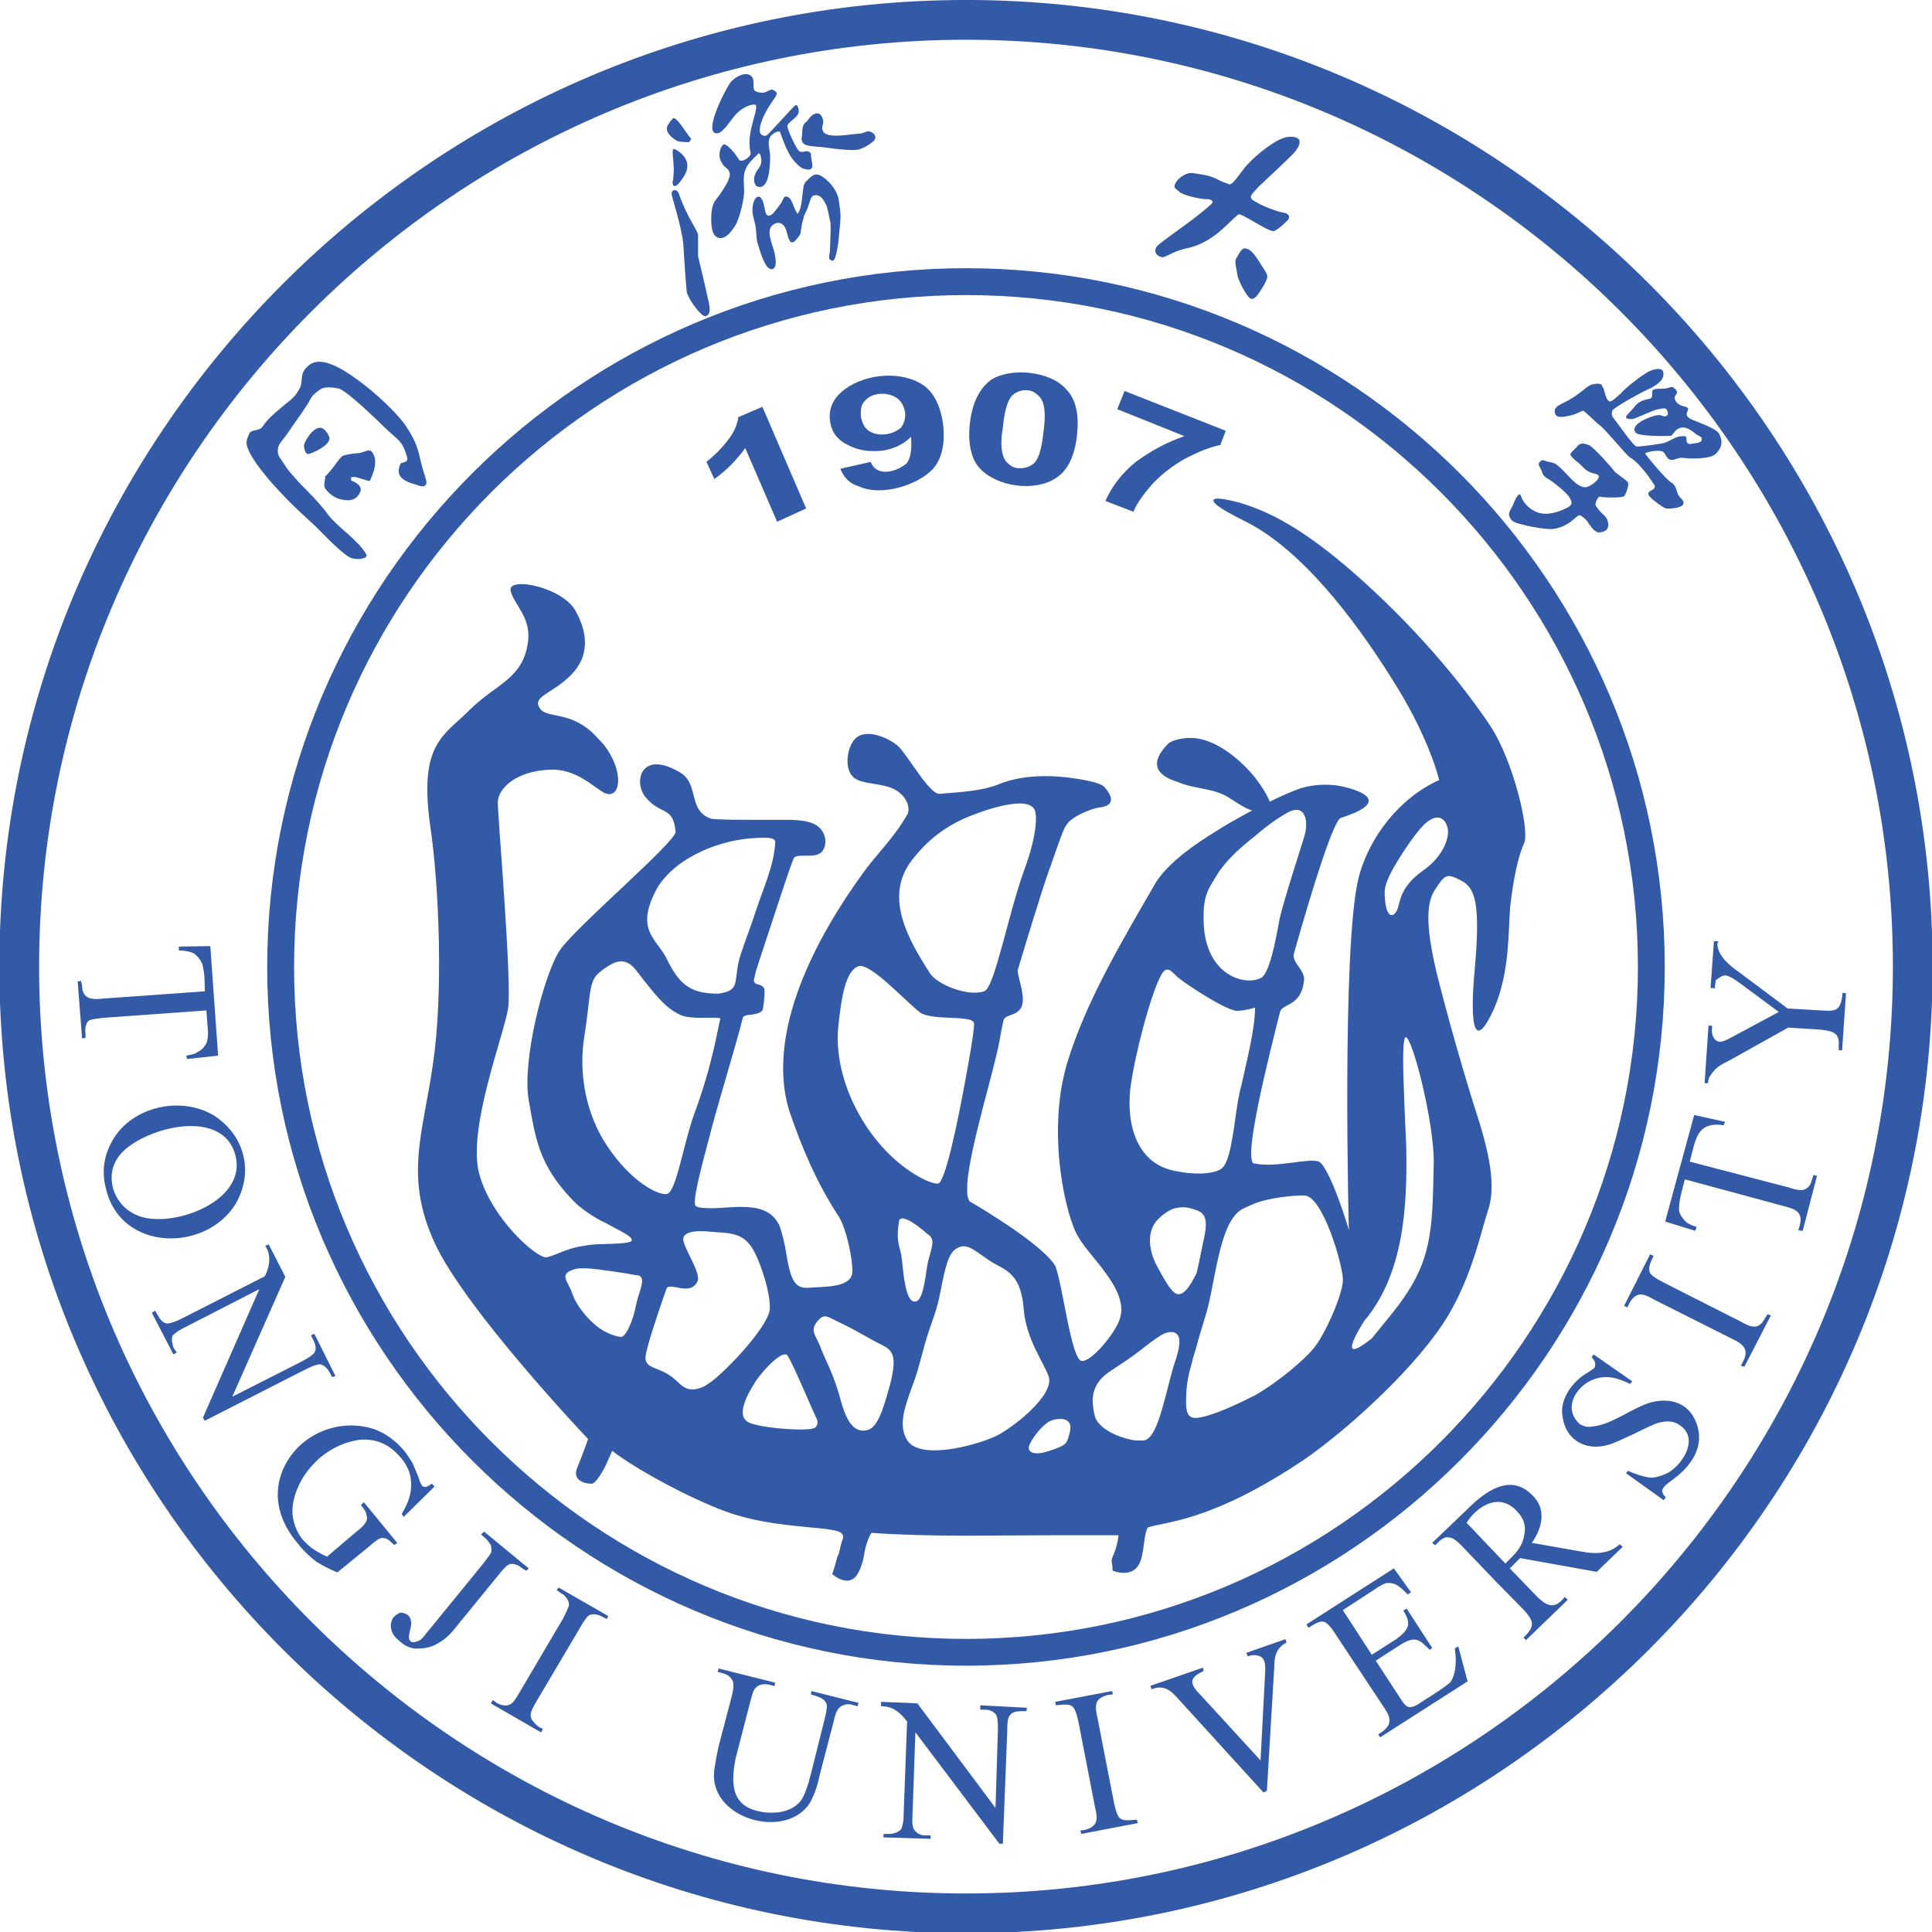 <?xml version="1.0" encoding="UTF-8" standalone="no"?>
<!-- Created with Inkscape (http://www.inkscape.org/) -->

<svg
   width="13.802mm"
   height="13.802mm"
   viewBox="0 0 13.802 13.802"
   version="1.1"
   id="svg1"
   xmlns="http://www.w3.org/2000/svg"
   xmlns:svg="http://www.w3.org/2000/svg">
  <defs
     id="defs1">
    <clipPath
       clipPathUnits="userSpaceOnUse"
       id="clipPath3328">
      <path
         d="M 0,858.898 H 1207.558 V 0 H 0 Z"
         transform="translate(-390.769,-159.923)"
         id="path3328" />
    </clipPath>
    <clipPath
       clipPathUnits="userSpaceOnUse"
       id="clipPath3330">
      <path
         d="M 0,858.898 H 1207.558 V 0 H 0 Z"
         transform="translate(-393.183,-160.868)"
         id="path3330" />
    </clipPath>
    <clipPath
       clipPathUnits="userSpaceOnUse"
       id="clipPath3332">
      <path
         d="M 0,858.898 H 1207.558 V 0 H 0 Z"
         transform="translate(-395.986,-160.341)"
         id="path3332" />
    </clipPath>
    <clipPath
       clipPathUnits="userSpaceOnUse"
       id="clipPath3334">
      <path
         d="M 0,858.898 H 1207.558 V 0 H 0 Z"
         transform="translate(-398.063,-158.85)"
         id="path3334" />
    </clipPath>
    <clipPath
       clipPathUnits="userSpaceOnUse"
       id="clipPath3336">
      <path
         d="M 0,858.898 H 1207.558 V 0 H 0 Z"
         transform="translate(-391.971,-166.075)"
         id="path3336" />
    </clipPath>
    <clipPath
       clipPathUnits="userSpaceOnUse"
       id="clipPath3338">
      <path
         d="M 0,858.898 H 1207.558 V 0 H 0 Z"
         transform="translate(-392.478,-163.75)"
         id="path3338" />
    </clipPath>
    <clipPath
       clipPathUnits="userSpaceOnUse"
       id="clipPath3340">
      <path
         d="M 0,858.898 H 1207.558 V 0 H 0 Z"
         transform="translate(-406.44,-158.393)"
         id="path3340" />
    </clipPath>
    <clipPath
       clipPathUnits="userSpaceOnUse"
       id="clipPath3342">
      <path
         d="M 0,858.898 H 1207.558 V 0 H 0 Z"
         transform="translate(-407.504,-160.589)"
         id="path3342" />
    </clipPath>
    <clipPath
       clipPathUnits="userSpaceOnUse"
       id="clipPath3344">
      <path
         d="M 0,858.898 H 1207.558 V 0 H 0 Z"
         transform="translate(-389.516,-165.409)"
         id="path3344" />
    </clipPath>
    <clipPath
       clipPathUnits="userSpaceOnUse"
       id="clipPath3346">
      <path
         d="M 0,858.898 H 1207.558 V 0 H 0 Z"
         transform="translate(-389.387,-166.145)"
         id="path3346" />
    </clipPath>
    <clipPath
       clipPathUnits="userSpaceOnUse"
       id="clipPath3348">
      <path
         d="M 0,858.898 H 1207.558 V 0 H 0 Z"
         transform="translate(-399.226,-163.789)"
         id="path3348" />
    </clipPath>
    <clipPath
       clipPathUnits="userSpaceOnUse"
       id="clipPath3350">
      <path
         d="M 0,858.898 H 1207.558 V 0 H 0 Z"
         transform="translate(-389.427,-165.071)"
         id="path3350" />
    </clipPath>
    <clipPath
       clipPathUnits="userSpaceOnUse"
       id="clipPath3352">
      <path
         d="M 0,858.898 H 1207.558 V 0 H 0 Z"
         transform="translate(-390.082,-164.545)"
         id="path3352" />
    </clipPath>
    <clipPath
       clipPathUnits="userSpaceOnUse"
       id="clipPath3354">
      <path
         d="M 0,858.898 H 1207.558 V 0 H 0 Z"
         transform="translate(-382.351,-160.132)"
         id="path3354" />
    </clipPath>
    <clipPath
       clipPathUnits="userSpaceOnUse"
       id="clipPath3356">
      <path
         d="M 0,858.898 H 1207.558 V 0 H 0 Z"
         transform="translate(-381.665,-158.712)"
         id="path3356" />
    </clipPath>
    <clipPath
       clipPathUnits="userSpaceOnUse"
       id="clipPath3358">
      <path
         d="M 0,858.898 H 1207.558 V 0 H 0 Z"
         transform="translate(-400.885,-163.968)"
         id="path3358" />
    </clipPath>
    <clipPath
       clipPathUnits="userSpaceOnUse"
       id="clipPath3360">
      <path
         d="M 0,858.898 H 1207.558 V 0 H 0 Z"
         transform="translate(-382.857,-159.337)"
         id="path3360" />
    </clipPath>
    <clipPath
       clipPathUnits="userSpaceOnUse"
       id="clipPath3362">
      <path
         d="M 0,858.898 H 1207.558 V 0 H 0 Z"
         transform="translate(-387.359,-143.308)"
         id="path3362" />
    </clipPath>
    <clipPath
       clipPathUnits="userSpaceOnUse"
       id="clipPath3364">
      <path
         d="M 0,858.898 H 1207.558 V 0 H 0 Z"
         transform="translate(-405.139,-135.616)"
         id="path3364" />
    </clipPath>
    <clipPath
       clipPathUnits="userSpaceOnUse"
       id="clipPath3366">
      <path
         d="M 0,858.898 H 1207.558 V 0 H 0 Z"
         transform="translate(-411.42,-142.304)"
         id="path3366" />
    </clipPath>
    <clipPath
       clipPathUnits="userSpaceOnUse"
       id="clipPath3368">
      <path
         d="M 0,858.898 H 1207.558 V 0 H 0 Z"
         transform="translate(-377.78,-148.386)"
         id="path3368" />
    </clipPath>
    <clipPath
       clipPathUnits="userSpaceOnUse"
       id="clipPath3370">
      <path
         d="M 0,858.898 H 1207.558 V 0 H 0 Z"
         transform="translate(-400.915,-135.526)"
         id="path3370" />
    </clipPath>
    <clipPath
       clipPathUnits="userSpaceOnUse"
       id="clipPath3372">
      <path
         d="M 0,858.898 H 1207.558 V 0 H 0 Z"
         transform="translate(-382.152,-141.37)"
         id="path3372" />
    </clipPath>
    <clipPath
       clipPathUnits="userSpaceOnUse"
       id="clipPath3374">
      <path
         d="M 0,858.898 H 1207.558 V 0 H 0 Z"
         transform="translate(-378.425,-144.401)"
         id="path3374" />
    </clipPath>
    <clipPath
       clipPathUnits="userSpaceOnUse"
       id="clipPath3376">
      <path
         d="M 0,858.898 H 1207.558 V 0 H 0 Z"
         transform="translate(-382.51,-137.156)"
         id="path3376" />
    </clipPath>
    <clipPath
       clipPathUnits="userSpaceOnUse"
       id="clipPath3378">
      <path
         d="M 0,858.898 H 1207.558 V 0 H 0 Z"
         transform="translate(-398.242,-132.466)"
         id="path3378" />
    </clipPath>
    <clipPath
       clipPathUnits="userSpaceOnUse"
       id="clipPath3380">
      <path
         d="M 0,858.898 H 1207.558 V 0 H 0 Z"
         transform="translate(-386.008,-137.325)"
         id="path3380" />
    </clipPath>
    <clipPath
       clipPathUnits="userSpaceOnUse"
       id="clipPath3382">
      <path
         d="M 0,858.898 H 1207.558 V 0 H 0 Z"
         transform="translate(-386.952,-136.798)"
         id="path3382" />
    </clipPath>
    <clipPath
       clipPathUnits="userSpaceOnUse"
       id="clipPath3384">
      <path
         d="M 0,858.898 H 1207.558 V 0 H 0 Z"
         transform="translate(-412.374,-145.116)"
         id="path3384" />
    </clipPath>
    <clipPath
       clipPathUnits="userSpaceOnUse"
       id="clipPath3386">
      <path
         d="M 0,858.898 H 1207.558 V 0 H 0 Z"
         transform="translate(-410.475,-149.936)"
         id="path3386" />
    </clipPath>
    <clipPath
       clipPathUnits="userSpaceOnUse"
       id="clipPath3388">
      <path
         d="M 0,858.898 H 1207.558 V 0 H 0 Z"
         transform="translate(-392.1,-134.682)"
         id="path3388" />
    </clipPath>
    <clipPath
       clipPathUnits="userSpaceOnUse"
       id="clipPath3390">
      <path
         d="M 0,858.898 H 1207.558 V 0 H 0 Z"
         transform="translate(-409.134,-140.605)"
         id="path3390" />
    </clipPath>
    <clipPath
       clipPathUnits="userSpaceOnUse"
       id="clipPath3392">
      <path
         d="M 0,858.898 H 1207.558 V 0 H 0 Z"
         transform="translate(-406.55,-137.951)"
         id="path3392" />
    </clipPath>
    <clipPath
       clipPathUnits="userSpaceOnUse"
       id="clipPath3394">
      <path
         d="M 0,858.898 H 1207.558 V 0 H 0 Z"
         transform="translate(-395.529,-134.374)"
         id="path3394" />
    </clipPath>
    <clipPath
       clipPathUnits="userSpaceOnUse"
       id="clipPath3396">
      <path
         d="M 0,858.898 H 1207.558 V 0 H 0 Z"
         transform="translate(-395.241,-168.192)"
         id="path3396" />
    </clipPath>
    <clipPath
       clipPathUnits="userSpaceOnUse"
       id="clipPath3398">
      <path
         d="M 0,858.898 H 1207.558 V 0 H 0 Z"
         transform="translate(-395.241,-163.022)"
         id="path3398" />
    </clipPath>
  </defs>
  <g
     id="layer1"
     transform="translate(-125.884,-173.976)">
    <path
       id="path3327"
       d="M 0,0 0.645,-1.491 1.232,-1.222 0.347,0.835 -0.14,0.626 C -0.159,0.477 -0.229,0.308 -0.368,0.139 -0.507,-0.04 -0.647,-0.169 -0.785,-0.278 l 0.159,-0.348 C -0.368,-0.447 -0.159,-0.218 0,0"
       style="fill:#335aa7;fill-opacity:1;fill-rule:nonzero;stroke:none"
       transform="matrix(0.353,0,0,-0.353,131.208,177.177)"
       clip-path="url(#clipPath3328)" />
    <path
       id="path3329"
       d="M 0,0 C 0.14,0.18 0.439,0.196 0.626,0.089 0.745,0.02 0.795,-0.08 0.825,-0.219 0.835,-0.348 0.805,-0.437 0.745,-0.527 0.58,-0.672 0.307,-0.719 0.109,-0.607 0.02,-0.557 -0.04,-0.457 -0.069,-0.318 -0.08,-0.179 -0.069,-0.07 0,0 m -0.327,-0.884 c 0.208,-0.11 0.436,-0.14 0.705,-0.11 0.238,0.04 0.427,0.139 0.566,0.278 C 0.964,-0.974 0.935,-1.153 0.855,-1.252 0.66,-1.424 0.248,-1.541 0.129,-1.223 l -0.616,-0.139 c 0.069,-0.179 0.199,-0.308 0.378,-0.357 0.447,-0.207 1.18,0.021 1.491,0.347 0.189,0.209 0.258,0.527 0.208,0.935 C 1.53,-0.05 1.382,0.228 1.133,0.367 0.664,0.635 -0.066,0.545 -0.467,0.188 -0.656,0.02 -0.725,-0.179 -0.695,-0.398 c 0.03,-0.228 0.158,-0.387 0.368,-0.486"
       style="fill:#335aa7;fill-opacity:1;fill-rule:nonzero;stroke:none"
       transform="matrix(0.353,0,0,-0.353,132.059,176.844)"
       clip-path="url(#clipPath3330)" />
    <path
       id="path3331"
       d="M 0,0 C 0.029,0.268 0.07,0.447 0.128,0.557 0.219,0.76 0.534,0.827 0.695,0.666 0.901,0.529 0.848,0.117 0.825,-0.08 0.794,-0.348 0.755,-0.527 0.695,-0.636 0.611,-0.825 0.278,-0.893 0.128,-0.745 -0.08,-0.606 -0.032,-0.197 0,0 M 1.073,-1.024 C 1.311,-0.875 1.451,-0.586 1.5,-0.169 1.55,0.268 1.48,0.576 1.272,0.785 0.955,1.141 0.16,1.222 -0.239,0.964 -0.468,0.795 -0.617,0.507 -0.666,0.09 c -0.038,-0.303 -0.01,-0.707 0.208,-0.925 0.345,-0.364 1.104,-0.473 1.531,-0.189"
       style="fill:#335aa7;fill-opacity:1;fill-rule:nonzero;stroke:none"
       transform="matrix(0.353,0,0,-0.353,133.048,177.03)"
       clip-path="url(#clipPath3332)" />
    <path
       id="path3333"
       d="M 0,0 0.567,-0.218 C 0.637,-0.04 0.775,0.139 0.954,0.348 1.143,0.546 1.361,0.715 1.61,0.855 1.878,0.994 2.117,1.093 2.326,1.133 L 2.435,1.421 0.388,2.226 0.239,1.858 1.6,1.312 C 1.222,1.183 0.905,1.003 0.607,0.785 0.318,0.546 0.12,0.278 0,0"
       style="fill:#335aa7;fill-opacity:1;fill-rule:nonzero;stroke:none"
       transform="matrix(0.353,0,0,-0.353,133.781,177.555)"
       clip-path="url(#clipPath3334)" />
    <path
       id="path3335"
       d="m 0,0 c 0.059,-0.04 0.198,-0.04 0.377,-0.059 0.279,-0.04 0.627,-0.08 0.736,-0.04 0.129,0.04 0.259,0.139 0.298,0.178 0.04,0.06 0.03,0.139 -0.089,0.179 C 1.272,0.278 1.212,0.238 1.143,0.218 0.924,0.208 0.685,0.149 0.487,0.189 0.417,0.208 0.377,0.238 0.368,0.278 0.338,0.328 0.377,0.398 0.377,0.467 0.368,0.536 0.328,0.626 0.268,0.626 0.169,0.636 0.099,0.536 0.049,0.467 -0.021,0.417 -0.05,0.377 -0.05,0.189 -0.07,0.109 -0.07,0.05 0,0"
       style="fill:#335aa7;fill-opacity:1;fill-rule:nonzero;stroke:none"
       transform="matrix(0.353,0,0,-0.353,131.632,175.007)"
       clip-path="url(#clipPath3336)" />
    <path
       id="path3337"
       d="m 0,0 c 0.07,-0.06 0.119,-0.08 0.178,0.337 0.041,0.488 0.07,0.488 0.011,0.835 -0.02,0.259 -0.298,0.507 -0.418,0.537 -0.089,0.02 -0.148,-0.04 -0.248,-0.14 -0.099,-0.078 -0.04,-0.486 -0.169,-0.655 -0.01,0.02 -0.049,0.07 -0.08,0.159 -0.029,0.07 -0.059,0.169 -0.129,0.189 -0.069,0.03 -0.079,-0.05 -0.119,-0.119 -0.099,-0.14 -0.169,-0.229 -0.208,-0.249 -0.16,-0.089 -0.1,0.229 -0.21,0.348 C -1.48,1.331 -1.57,1.143 -1.56,0.974 c 0,-0.099 0.059,-0.248 0.069,-0.348 0.011,-0.08 0.011,-0.239 0.031,-0.289 0.049,-0.158 0.099,-0.347 0.187,-0.477 0.1,-0.128 0.23,-0.069 0.17,0.209 -0.009,0.139 -0.179,0.448 -0.079,0.587 0.079,0.099 0.189,0.099 0.248,0.029 0.079,-0.069 0.079,-0.268 0.139,-0.327 0.06,-0.07 0.139,0.059 0.2,0.138 0.019,0.05 0.019,0.17 0.068,0.329 0.01,0.079 0.069,0.149 0.09,0.228 0.049,0.129 0.06,0.239 0.139,0.239 0.139,0.019 0.199,-0.14 0.238,-0.209 0.031,-0.099 0.04,-0.169 0.07,-0.308 0.03,-0.09 0,-0.398 0,-0.596 C 0,0.079 -0.02,0.03 0,0"
       style="fill:#335aa7;fill-opacity:1;fill-rule:nonzero;stroke:none"
       transform="matrix(0.353,0,0,-0.353,131.81,175.827)"
       clip-path="url(#clipPath3338)" />
    <path
       id="path3339"
       d="M 0,0 C 0.159,-0.05 0.527,-0.119 0.676,-0.109 1.024,-0.069 1.163,0.179 1.223,0.169 1.262,0.169 1.331,0.1 1.372,0.06 1.401,0.02 1.51,-0.178 1.62,-0.178 1.74,-0.169 1.848,-0.119 1.789,0.07 1.749,0.179 1.67,0.179 1.55,0.367 c -0.02,0.05 0.05,0.19 0.09,0.18 0.04,-0.02 0.447,-0.03 0.487,0.01 0.039,0.04 0.099,0.228 0.08,0.268 0,0.04 -0.249,0.189 -0.289,0.249 C 1.878,1.133 1.51,1.55 1.412,1.591 1.303,1.631 1.262,1.631 1.203,1.591 1.154,1.531 1.063,1.452 1.043,1.422 1.014,1.382 1.123,1.292 1.192,1.242 1.262,1.183 1.342,1.074 1.431,1.044 1.501,1.004 1.64,1.014 1.61,0.935 1.6,0.865 1.401,0.726 1.331,0.736 1.133,0.756 0.984,1.014 0.775,1.183 0.716,1.242 0.607,1.242 0.527,1.272 0.457,1.312 0.418,1.252 0.397,1.213 c 0,-0.06 0.06,-0.11 0.07,-0.179 0.03,-0.09 0.1,-0.11 0.199,-0.179 C 0.805,0.756 0.984,0.597 1.024,0.527 1.054,0.457 1.123,0.388 0.944,0.308 0.775,0.229 0.567,0.159 0.369,0.229 0.19,0.298 0.07,0.448 0.04,0.557 0.01,0.657 -0.06,0.527 -0.099,0.438 -0.129,0.338 -0.228,0.229 -0.199,0.159 -0.169,0.09 -0.159,0.04 0,0"
       style="fill:#335aa7;fill-opacity:1;fill-rule:nonzero;stroke:none"
       transform="matrix(0.353,0,0,-0.353,136.736,177.717)"
       clip-path="url(#clipPath3340)" />
    <path
       id="path3341"
       d="m 0,0 c 0.09,0.02 0.17,0.069 0.228,0.09 0.04,0 0.219,-0.199 0.349,-0.299 C 0.696,-0.298 1.103,-0.805 1.183,-0.855 1.392,-0.974 1.63,-1.342 1.66,-1.391 1.69,-1.411 1.7,-1.471 1.65,-1.501 1.531,-1.57 1.551,-1.57 1.56,-1.62 c 0.031,-0.059 0.268,-0.238 0.349,-0.268 0.089,-0.01 0.308,0.01 0.347,0.079 0.04,0.06 -0.039,0.119 -0.079,0.169 -0.06,0.07 -0.04,0.209 -0.16,0.278 -0.108,0.061 -0.536,0.577 -0.526,0.587 0,0.03 0.279,0.079 0.348,0.04 0.07,-0.03 0.07,-0.149 0.169,-0.169 0.079,-0.01 0.079,0.02 0.149,0.03 0.089,0.03 0.089,-0.01 0.407,0 0.309,0.019 0.348,0.069 0.417,0.168 0.061,0.08 0.08,0.199 0,0.338 C 2.902,-0.249 2.485,-0.12 2.395,-0.069 2.256,0.02 2.385,0.09 2.355,0.139 2.326,0.189 2.217,0.169 2.147,0.239 2.077,0.298 2.077,0.377 2.108,0.408 2.137,0.437 2.157,0.487 2.077,0.547 2.008,0.606 2.008,0.536 1.828,0.536 1.66,0.536 1.63,0.517 1.63,0.467 1.63,0.408 1.65,0.338 1.56,0.328 1.411,0.298 1.342,0.258 1.272,0.169 1.162,0.03 1.103,0 1.103,-0.04 c 0,-0.029 0.059,-0.04 0.11,-0.04 C 1.253,-0.09 1.491,0.03 1.58,0.06 1.65,0.099 1.868,0.159 1.909,0.13 1.949,0.09 1.968,0.02 1.928,-0.01 1.879,-0.04 1.868,-0.02 1.798,0 1.719,0.02 1.461,-0.08 1.372,-0.149 c -0.1,-0.07 -0.13,-0.149 -0.07,-0.209 0.07,-0.069 0.577,-0.069 0.706,-0.059 0.06,0.019 0.079,0.159 0.248,0.168 0.089,0 0.199,-0.078 0.269,-0.139 0.069,-0.05 0.119,-0.039 0.109,-0.109 0,-0.06 -0.109,-0.069 -0.198,-0.08 -0.07,-0.02 -0.11,0.011 -0.11,0.08 0,0.07 -0.01,0.08 -0.109,0.07 -0.109,0 -0.219,-0.1 -0.358,-0.139 -0.159,-0.031 -0.467,-0.07 -0.536,-0.07 -0.07,0 -0.389,0.477 -0.459,0.556 C 0.795,0 0.815,0.05 0.825,0.09 c 0,0.049 0.586,0.377 0.796,0.466 0.207,0.12 0.247,0.199 0.238,0.308 C 1.839,0.994 1.6,0.924 1.481,0.835 1.352,0.755 1.074,0.536 1.004,0.447 0.925,0.377 0.815,0.268 0.766,0.278 0.676,0.328 0.676,0.517 0.626,0.576 0.607,0.646 0.547,0.646 0.438,0.626 0.328,0.616 0.239,0.477 -0.049,0.308 -0.179,0.239 -0.258,0.209 -0.298,0.169 -0.358,0.119 -0.347,0.05 -0.317,0 -0.258,-0.069 -0.089,-0.02 0,0"
       style="fill:#335aa7;fill-opacity:1;fill-rule:nonzero;stroke:none"
       transform="matrix(0.353,0,0,-0.353,137.111,176.942)"
       clip-path="url(#clipPath3342)" />
    <path
       id="path3343"
       d="m 0,0 c 0.149,0.218 0.09,0.427 -0.168,0.566 -0.09,0.04 -0.03,-0.169 -0.03,-0.348 0.009,-0.01 0,-0.199 -0.01,-0.268 -0.03,-0.069 0,-0.278 0.208,0.05"
       style="fill:#335aa7;fill-opacity:1;fill-rule:nonzero;stroke:none"
       transform="matrix(0.353,0,0,-0.353,130.766,175.242)"
       clip-path="url(#clipPath3344)" />
    <path
       id="path3345"
       d="M 0,0 C 0.08,-0.03 0.15,-0.02 0.239,-0.03 0.269,0 0.278,0.009 0.288,0.04 0.169,0.179 0,0.487 -0.079,0.457 -0.109,0.417 -0.139,0.397 -0.178,0.328 -0.239,0.238 -0.199,0.119 0,0"
       style="fill:#335aa7;fill-opacity:1;fill-rule:nonzero;stroke:none"
       transform="matrix(0.353,0,0,-0.353,130.72,174.982)"
       clip-path="url(#clipPath3346)" />
    <path
       id="path3347"
       d="m 0,0 c 0.069,0 0.228,0.13 0.487,0.179 0.277,0.06 0.467,0.189 0.586,0.278 0.139,0.1 0.407,0.378 0.457,0.408 0.07,0.03 0.587,-0.348 0.715,-0.338 0.07,0.02 0.18,0.119 0.259,0.198 0.099,0.08 0.049,0.17 -0.089,0.18 -0.13,0.029 -0.407,0.129 -0.557,0.228 -0.159,0.08 -0.03,0.159 0.04,0.249 0.07,0.079 0.457,0.427 0.655,0.626 0.209,0.188 0.23,0.308 0.209,0.357 -0.019,0.07 -0.188,0.1 -0.337,0.04 C 2.276,2.356 1.927,2.117 1.67,1.828 1.44,1.53 1.391,1.431 1.302,1.491 1.232,1.52 1.242,1.501 1.073,1.59 0.894,1.67 0.785,1.67 0.626,1.699 0.477,1.73 0.298,1.59 0.259,1.501 0.198,1.391 0.268,1.391 0.347,1.312 0.438,1.242 0.785,1.173 0.864,1.173 0.934,1.183 1.023,1.153 1.004,1.103 0.994,1.064 0.576,0.735 0.417,0.626 0.268,0.517 -0.04,0.298 -0.109,0.229 -0.229,0.09 -0.07,-0.009 0,0"
       style="fill:#335aa7;fill-opacity:1;fill-rule:nonzero;stroke:none"
       transform="matrix(0.353,0,0,-0.353,134.191,175.813)"
       clip-path="url(#clipPath3348)" />
    <path
       id="path3349"
       d="m 0,0 c -0.029,0.1 -0.139,0.1 -0.148,0.01 0,-0.079 0.207,-0.666 0.238,-1.044 0.02,-0.317 0.039,-0.636 0.069,-0.953 0.049,-0.18 0.318,-0.528 0.388,-0.487 0.069,0.03 0.109,0.079 0.04,0.357 -0.06,0.279 -0.129,0.557 -0.199,0.855 v 0.437 C 0.367,-0.725 0.159,-0.458 0,0"
       style="fill:#335aa7;fill-opacity:1;fill-rule:nonzero;stroke:none"
       transform="matrix(0.353,0,0,-0.353,130.734,175.361)"
       clip-path="url(#clipPath3350)" />
    <path
       id="path3351"
       d="m 0,0 c 0,-0.199 0.04,-0.348 0.17,-0.368 0.149,-0.01 0.248,0.16 0.307,0.239 0.05,0.069 0.14,0.318 0.18,0.596 0.03,0.189 -0.031,0.377 0.03,0.537 C 0.736,1.143 0.835,1.222 0.964,1.351 1.004,1.322 1.014,1.252 1.014,1.183 1.004,1.053 0.915,1.014 0.894,0.934 0.845,0.844 0.864,0.705 0.935,0.675 1.143,0.606 1.192,0.974 1.192,1.282 1.192,1.401 1.143,1.53 1.173,1.629 1.192,1.739 1.362,1.818 1.392,1.779 1.432,1.679 1.472,1.54 1.56,1.371 1.63,1.222 1.779,1.073 1.849,1.043 2.147,0.944 2.018,1.163 2.018,1.331 2.008,1.392 1.958,1.371 1.948,1.392 1.889,1.392 1.819,1.351 1.77,1.401 1.71,1.461 1.53,1.849 1.541,1.908 1.56,1.977 1.71,2.057 1.749,2.127 1.8,2.206 1.749,2.335 1.71,2.325 1.67,2.306 1.213,1.789 1.153,1.739 c -0.049,-0.06 -0.11,-0.04 -0.149,0 -0.04,0.029 -0.059,0.248 0.258,0.696 0.1,0.139 0.07,0.149 0,0.188 -0.049,0.05 -0.139,-0.049 -0.219,-0.049 -0.098,0 -0.168,0.029 -0.179,0.069 -0.019,0.07 0,0.15 -0.019,0.219 C 0.766,3.031 0.517,2.932 0.389,2.783 0.269,2.613 -0.099,1.878 0.06,1.768 0.199,1.669 0.378,2.017 0.517,2.157 0.696,2.325 0.835,2.335 0.875,2.335 1.014,2.325 0.687,1.779 0.796,1.371 0.825,1.292 0.636,1.153 0.566,1.212 0.557,1.232 0.389,1.49 0.269,1.53 0.199,1.54 0.109,1.282 0.219,1.153 0.279,0.984 0.596,1.073 0.109,0.427 0,0.308 0,0.119 0,0"
       style="fill:#335aa7;fill-opacity:1;fill-rule:nonzero;stroke:none"
       transform="matrix(0.353,0,0,-0.353,130.965,175.547)"
       clip-path="url(#clipPath3352)" />
    <path
       id="path3353"
       d="m 0,0 c -0.02,0.069 -0.09,0.179 -0.169,0.199 -0.158,0.039 -0.368,-0.308 -0.347,-0.378 0.009,-0.08 0.039,-0.169 0.099,-0.149 C -0.367,-0.318 0.01,-0.169 0,0"
       style="fill:#335aa7;fill-opacity:1;fill-rule:nonzero;stroke:none"
       transform="matrix(0.353,0,0,-0.353,128.238,177.103)"
       clip-path="url(#clipPath3354)" />
    <path
       id="path3355"
       d="m 0,0 c 0,0 0.438,-0.408 0.417,-0.388 0.299,-0.308 0.587,-0.586 0.706,-0.626 0.139,-0.05 0.349,-0.01 0.308,0.069 -0.148,0.279 -0.586,0.557 -0.774,0.806 -0.249,0.347 -0.557,0.586 -0.806,0.904 -0.06,0.07 -0.129,0.199 -0.189,0.278 -0.02,0.05 -0.039,0.129 0,0.229 0.049,0.079 0.14,0.179 0.21,0.288 0.158,0.238 0.327,0.448 0.436,0.656 0.04,0.079 0.169,0.169 0.19,0.179 C 0.587,2.464 0.765,2.434 0.875,2.414 0.985,2.385 1.352,2.067 1.799,1.629 2.087,1.351 2.157,1.371 2.257,1.023 2.287,0.894 2.127,0.934 2.117,0.884 2.057,0.725 2.057,0.586 2.376,0.486 2.435,0.477 2.564,0.407 2.613,0.447 2.674,0.486 2.644,0.556 2.604,0.685 2.475,1.063 2.534,1.232 2.187,1.719 2.028,1.928 1.66,2.295 1.253,2.593 0.894,2.852 0.517,3.061 0.289,2.901 0.079,2.742 0.149,2.633 0.1,2.454 0.04,2.325 -0.04,2.226 -0.149,2.146 -0.278,2.037 -0.546,1.838 -0.666,1.649 -0.725,1.55 -0.894,1.59 -0.934,1.51 -0.974,1.421 -1.013,1.341 -0.983,1.252 -0.875,0.835 0,0 0,0"
       style="fill:#335aa7;fill-opacity:1;fill-rule:nonzero;stroke:none"
       transform="matrix(0.353,0,0,-0.353,127.996,177.604)"
       clip-path="url(#clipPath3356)" />
    <path
       id="path3357"
       d="m 0,0 c -0.069,0 -0.138,-0.149 -0.178,-0.218 -0.03,-0.061 0.01,-0.18 0.029,-0.309 0.011,-0.119 0.179,-0.427 0.258,-0.487 0.09,-0.04 0.16,0.07 0.268,0.248 0.111,0.199 0.111,0.199 -0.028,0.408 C 0.219,-0.149 0.13,-0.01 0,0"
       style="fill:#335aa7;fill-opacity:1;fill-rule:nonzero;stroke:none"
       transform="matrix(0.353,0,0,-0.353,134.776,175.75)"
       clip-path="url(#clipPath3358)" />
    <path
       id="path3359"
       d="M 0,0 C 0,0.02 0.239,-0.079 0.308,-0.079 0.378,0.07 0.477,0.308 0.368,0.487 0.308,0.586 0.239,0.517 0.1,0.487 -0.04,0.477 -0.228,0.447 -0.259,0.417 -0.387,0.278 -0.417,0.189 -0.606,0 c 0.04,0 -0.039,-0.149 0.01,-0.228 0.06,-0.09 0.159,-0.17 0.268,-0.21 0.109,-0.029 0.358,-0.099 0.447,0.15 0.04,0.129 -0.139,0.198 -0.189,0.219 V 0 Z"
       style="fill:#335aa7;fill-opacity:1;fill-rule:nonzero;stroke:none"
       transform="matrix(0.353,0,0,-0.353,128.417,177.384)"
       clip-path="url(#clipPath3360)" />
    <path
       id="path3361"
       d="m 0,0 c 0.171,0.021 0.392,-0.009 0.56,-0.033 0.328,-0.04 0.663,-0.106 0.693,-0.106 0.158,-0.069 0,-0.308 -0.061,-0.627 -0.059,-0.297 -0.208,-0.645 -0.317,-0.616 -0.109,0.02 -0.219,0.06 -0.328,0.12 -0.25,0.14 -0.538,0.473 -0.636,0.745 C -0.169,-0.249 -0.408,-0.099 0,0 M 0.622,2.469 C 0.178,3.126 0.023,3.971 0.159,4.75 0.267,5.44 0.243,5.747 0.389,5.928 0.449,6.002 0.59,6.098 0.672,6.146 0.829,6.238 1.016,6.28 1.203,6.032 1.61,5.505 1.789,5.287 2.068,5.148 c 0.158,-0.09 0.457,-0.07 0.655,-0.07 0.109,0 0.199,0 0.179,-0.03 C 2.872,4.949 2.823,4.631 2.723,4.253 2.643,3.915 2.525,3.548 2.415,3.24 2.157,2.574 2.018,1.54 1.819,1.51 1.64,1.482 1.1,1.759 0.622,2.469 M 1.62,7.692 c 0.376,0.64 1.298,0.997 2.007,1.023 0.239,0.02 0.388,0 0.388,-0.079 C 3.999,8.171 3.754,7.652 3.614,7.213 3.535,6.964 3.423,6.681 3.319,6.37 3.141,5.813 3.349,5.635 2.862,5.565 2.317,5.565 2.084,5.732 1.828,6.251 1.64,6.668 1.153,6.827 1.62,7.692 M 2.723,0.745 C 3.194,0.714 3.43,0.72 3.646,0.229 3.807,-0.138 3.944,-0.664 3.896,-0.875 3.782,-1.271 3.032,-2.054 2.723,-2.286 2.654,-2.335 2.584,-2.385 2.525,-2.405 2.157,-2.544 2.097,-2.286 1.858,-2.147 1.62,-1.988 1.362,-2.017 1.391,-1.769 1.411,-1.6 1.6,-1.014 1.809,-0.418 1.858,-0.239 2.296,-0.586 2.445,-0.249 2.515,-0.06 2.107,0.487 2.157,0.626 2.196,0.765 2.475,0.775 2.723,0.745 m 1.392,-2.514 c 0.04,0.03 0.098,0.04 0.128,0.03 0.053,0 0.514,-1.1 0.598,-1.273 C 4.883,-3.095 4.886,-3.154 4.82,-3.22 4.687,-3.3 3.861,-3.23 3.627,-3.16 3.428,-3.121 3.29,-3.031 3.389,-2.733 c 0.039,0.139 0.139,0.308 0.238,0.467 0.16,0.219 0.349,0.417 0.488,0.497 m 0.754,0.706 c 0.148,0.169 0.18,0.099 0.537,-0.07 C 5.699,-1.277 5.929,-1.424 6.202,-1.56 6.4,-1.66 6.479,-1.799 6.341,-2.335 6.191,-2.892 6.072,-3.24 5.863,-3.27 5.494,-3.352 5.377,-2.786 5.307,-2.544 5.147,-2.017 5.019,-1.839 4.919,-1.56 4.831,-1.339 4.71,-1.263 4.869,-1.063 m 0.427,6.012 c 0.041,0.358 0.1,0.904 0.299,1.103 l 0.011,0.01 c 0.029,0.03 0.049,0.04 0.099,0.06 C 5.958,6.182 6.655,5.401 6.966,5.168 7.203,5.055 7.616,5.093 7.854,5.055 7.919,5.045 8.04,5.034 8.04,4.949 8.04,4.885 7.999,4.563 7.923,4.151 7.9,4.03 7.88,3.91 7.857,3.788 7.688,2.86 7.444,1.719 7.304,1.719 7.223,1.719 7.095,1.766 6.952,1.843 5.929,2.397 5.154,3.781 5.296,4.949 m 1.489,3.323 c 0.3,0.384 0.628,0.648 1.069,0.844 0.237,0.106 1.375,0.545 1.428,0.106 0,0 0.08,-0.328 -0.238,-1.182 C 8.726,7.155 8.457,5.704 8.249,5.615 7.929,5.495 7.279,5.747 7.136,5.992 6.711,6.661 6.202,7.526 6.785,8.272 M 8.041,0.375 C 8.16,0.304 8.289,0.194 8.438,0.109 8.755,-0.06 8.995,-0.169 9.044,-0.835 9.1,-1.445 9.458,-1.914 9.548,-2.182 9.679,-2.575 8.752,-3.274 8.457,-3.399 8.049,-3.585 6.955,-3.877 6.689,-3.478 c -0.206,0.322 -0.037,0.722 0.149,1.236 0.055,0.154 0.093,0.316 0.139,0.473 0.199,0.765 0.268,0.735 0.377,1.282 C 7.463,0.069 7.523,0.328 7.702,0.417 7.829,0.49 7.932,0.44 8.041,0.375 M 9.74,-3.043 C 9.879,-3.03 10.031,-3.078 9.978,-3.3 9.925,-3.535 9.904,-3.563 9.676,-3.649 9.624,-3.668 9.573,-3.684 9.519,-3.701 9.237,-3.789 9.079,-3.709 9.173,-3.538 c 0.064,0.129 0.204,0.316 0.35,0.422 0.06,0.044 0.145,0.066 0.217,0.073 M 6.519,0.954 C 6.549,1.165 7.011,0.781 7.076,0.715 7.255,0.606 7.206,0.507 7.106,0.139 7.057,-0.084 7.028,-0.604 6.868,-0.663 6.858,-0.666 6.842,-0.667 6.831,-0.667 6.655,-0.662 6.608,-0.11 6.579,0.179 6.549,0.467 6.449,0.497 6.519,0.954 m 4.304,-3.011 c 0.182,0.122 0.368,0.24 0.542,0.375 0.164,0.128 0.303,0.238 0.451,0.331 0.109,0.069 0.279,0.109 0.348,0 0.031,-0.047 0.039,-0.124 0.021,-0.236 -0.011,-0.072 -0.033,-0.141 -0.051,-0.212 -0.209,-0.586 -0.347,-1.65 -0.666,-1.679 -0.066,0 -0.13,-0.004 -0.196,0.006 -0.332,0.053 -0.759,0.255 -0.797,0.521 -0.07,0.317 -0.07,0.635 0.348,0.894 M 11.2,3.637 c 0.056,0.412 0.151,0.829 0.257,1.231 0.133,0.51 0.286,0.929 0.359,1.055 0.12,0.238 0.209,0.099 0.348,-0.03 0.225,-0.18 1.043,-0.711 1.223,-0.676 0.138,0.01 0.308,0.05 0.338,0.07 0,-0.458 -0.182,-1.132 -0.279,-1.59 C 13.347,3.369 13.307,2.723 13.198,2.325 13.158,2.176 13.108,2.067 13.038,2.018 12.838,1.89 12.404,1.915 12.164,1.967 11.346,2.084 11.119,2.889 11.2,3.637 m 1.799,4.403 c 0.199,0.279 0.457,0.503 0.726,0.715 0.228,0.199 0.466,0.368 0.645,0.467 0.408,0.229 0.438,-0.228 0.348,-0.487 C 14.638,8.467 14.321,7.503 14.221,7.076 14.142,6.628 14.013,5.962 13.844,5.883 13.642,5.783 13.38,5.841 13.198,5.952 12.949,6.102 12.731,6.41 12.691,6.897 12.651,7.562 12.77,7.662 12.999,8.04 m -0.835,-8.557 c -0.099,0.01 -0.209,0.169 -0.417,0.557 -0.16,0.288 -0.249,0.725 0.04,0.984 0.138,0.129 0.268,0.199 0.377,0.208 0.14,0.028 0.249,-0.007 0.378,-0.049 0.159,-0.06 0.249,-0.17 0.139,-0.617 -0.06,-0.288 -0.099,-0.497 -0.139,-0.655 -0.062,-0.124 -0.217,-0.448 -0.378,-0.428 m 1.561,1.839 c 0.298,0.109 0.715,0.159 0.993,0.159 0.378,0 0.785,-1.412 0.785,-1.71 0,-0.288 -0.377,-1.153 -0.616,-1.411 -0.169,-0.199 -0.636,-0.616 -1.162,-0.924 -0.292,-0.146 -0.872,-0.432 -1.183,-0.457 -0.04,0 -0.07,0 -0.09,0.01 -0.099,0.03 -0.138,0.149 -0.119,0.437 0,0.219 0.05,0.457 0.119,0.686 0.02,0.109 0.06,0.209 0.09,0.318 0.089,0.348 0.209,0.666 0.258,0.914 0.089,0.368 0.18,1.103 0.398,1.55 0.069,0.13 0.149,0.239 0.248,0.298 0.07,0.04 0.159,0.08 0.279,0.13 m 2.206,-2.385 c 0.815,0.961 0.877,2.348 0.854,3.538 -0.05,1.162 -0.119,2.394 0.02,2.186 0.16,-0.199 0.537,-1.729 0.537,-2.495 -0.025,-1.26 -0.029,-1.871 -0.536,-2.651 -0.216,-0.333 -0.471,-0.615 -0.717,-0.926 -0.575,-0.457 -0.447,-0.12 -0.158,0.348 m 0.697,9.343 c 0.171,0.277 0.374,0.562 0.525,0.714 0.348,0.317 0.487,0 0.478,-0.179 C 17.6,8.467 17.312,8.178 17.103,8.04 16.59,7.664 16.678,7.348 16.576,7.215 16.554,7.184 16.52,7.144 16.476,7.156 c -0.095,0.027 -0.128,0.259 -0.128,0.466 0,0.192 0.173,0.486 0.28,0.658 M -2.912,4.144 c -0.199,-1.411 -0.586,-2.266 0.031,-3.617 0.625,-1.362 3.109,-3.976 3.109,-3.976 0,0 -0.109,-0.308 -0.219,-0.576 -0.108,-0.258 0.14,-0.328 0.289,-0.328 0.08,0 0.205,0.22 0.249,0.298 0.089,0.179 0.168,0.368 0.168,0.368 C 1.024,-3.936 1.898,-4.453 2.723,-4.8 3.44,-5.114 4.074,-5.176 4.838,-5.248 5.25,-5.287 5.446,-5.318 5.376,-5.486 5.327,-5.606 5.327,-5.734 5.268,-5.844 c -0.03,-0.139 -0.1,-0.337 -0.1,-0.337 0.14,-0.123 0.36,-0.208 0.488,-0.035 0.06,0.079 0.14,0.26 0.168,0.491 0.059,0.279 0.138,0.378 0.138,0.378 1.21,-0.086 2.395,-0.049 3.608,-0.049 h 1.392 c 0,0 -0.011,-0.159 -0.09,-0.368 -0.089,-0.189 -0.03,-0.139 -0.03,-0.348 0,0 0.271,-0.117 0.452,0.027 0.208,0.166 0.148,0.6 0.254,0.838 0.017,0.026 0.187,0.052 0.482,0.118 0.964,0.215 1.874,0.721 2.688,1.263 0.951,0.66 2.346,1.951 2.925,2.934 0.496,0.844 0.668,1.737 0.792,2.095 0.179,0.506 0.03,1.202 -0.259,2.077 -0.277,0.874 -0.606,2.057 -0.785,2.782 -0.169,0.736 -0.238,1.322 -0.029,1.64 0.208,0.318 0.238,0.348 0.537,0.189 0.277,-0.14 0.387,-0.457 0.277,-1.729 -0.128,-1.372 0.021,-1.67 0.389,-0.855 0.327,0.765 0.277,1.57 0.327,2.087 0.06,0.526 0.159,1.004 0.278,1.252 0.119,0.268 -0.218,1.66 -0.675,2.365 -0.772,1.157 -1.867,2.344 -2.95,3.262 -0.552,0.468 -1.129,0.87 -1.682,1.105 -0.211,0.09 -0.441,0.17 -0.665,0.214 -0.417,0.09 -0.428,-0.019 0,-0.258 0.173,-0.096 0.354,-0.179 0.527,-0.278 1.138,-0.671 2.174,-2.106 2.878,-3.255 C 17.27,10.677 17.451,9.888 17.451,9.888 16.662,9.534 16.033,8.742 15.821,7.911 15.474,6.519 15.623,0.775 15.623,0.775 15.602,0.884 15.225,2.067 15.016,2.166 14.818,2.246 14.162,2.037 13.725,2.126 h -0.021 c -0.238,0.072 0.325,2.264 0.527,3.071 0.05,0.18 0.447,0.1 0.487,0.666 0,0.189 -0.248,0.338 -0.208,0.507 0.417,1.481 0.815,2.713 0.953,2.753 1.253,0.397 0.021,0.636 0.021,0.636 0,0 -0.388,0.099 -0.846,-0.04 C 14.53,9.679 14.301,9.59 14.023,9.451 13.972,9.58 13.864,9.759 13.725,9.938 13.467,10.259 12.999,10.677 12.524,10.735 12.376,10.754 12.068,10.726 11.955,10.613 11.538,10.176 11.797,9.958 12.164,9.848 12.498,9.7 12.875,9.736 13.198,9.53 13.357,9.431 13.506,9.321 13.665,9.272 13.516,9.193 13.357,9.103 13.198,9.013 12.708,8.716 12.053,8.32 11.727,7.831 11.058,6.674 10.293,5.401 9.918,4.144 9.501,2.733 9.898,1.024 10.157,0.626 10.405,0.208 11.17,-0.437 10.992,-1.004 10.912,-1.292 10.405,-1.898 10.216,-1.868 10.008,-1.839 9.838,-0.378 9.689,0.04 9.643,0.132 9.546,0.23 9.469,0.302 8.999,0.755 7.95,1.361 7.95,1.361 7.921,1.401 7.9,1.471 7.9,1.54 v 0.169 c 0.05,0.746 0.557,2.335 0.657,2.922 0.02,0.099 0.039,0.238 0.079,0.397 0.05,0.169 0.467,0.03 0.377,0.557 -0.009,0.119 -0.109,0.407 -0.088,0.467 0.208,0.686 0.437,1.451 0.636,2.027 0,0 0,0.01 0.009,0.02 0.159,0.458 0.279,0.805 0.328,0.865 0.11,0.198 0.536,0.347 0.666,0.368 0.328,0.029 0.288,0.218 0.11,0.417 -0.04,0.045 -0.167,0.093 -0.352,0.129 C 9.749,9.993 9.071,10.026 8.527,9.798 8.164,9.658 7.737,9.645 7.354,9.61 7.148,9.558 6.678,10.435 6.479,10.594 6.318,10.726 5.869,10.949 5.637,10.729 5.46,10.559 5.395,10.077 5.626,9.922 5.78,9.819 6.045,9.825 6.311,9.749 6.649,9.64 6.768,9.342 6.689,9.193 6.41,8.705 6.072,8.397 5.794,8.01 4.864,6.731 3.818,4.811 4.293,3.21 4.56,2.424 4.856,1.736 5.307,1.043 5.446,0.815 5.576,0.249 5.576,-0.05 5.576,-0.388 5.021,-0.36 4.789,-0.381 4.483,-0.408 4.35,-0.395 4.243,0.278 4.204,0.527 4.155,0.706 4.115,0.825 V 0.834 C 3.888,1.401 3.198,1.223 2.723,1.223 c -0.139,0 -0.268,0.009 -0.308,0.039 -0.1,0.04 0.09,0.735 0.308,1.561 0.219,0.814 0.517,1.768 0.636,2.255 0.03,0.07 0.164,0.049 0.268,0.08 0.05,0.01 0.09,0.029 0.13,0.069 0.019,0.06 0.049,0.288 0.039,0.418 C 3.787,5.724 3.697,5.744 3.627,5.764 3.604,5.778 3.568,5.813 3.588,5.863 3.599,5.919 3.613,5.977 3.627,6.032 3.791,6.543 3.964,7.05 4.129,7.559 4.261,7.962 4.364,8.25 4.383,8.288 4.401,8.383 4.6,8.35 4.757,8.36 4.819,8.364 4.867,8.372 4.922,8.406 5.062,8.496 5.092,8.811 4.851,8.971 4.665,9.093 4.324,9.083 4.115,9.083 H 3.627 c -0.357,0 -0.725,0 -0.904,0.02 C 2.239,9.264 2.482,9.8 2.097,10.037 1.302,10.514 1.133,9.858 1.391,9.54 1.709,9.162 1.948,9.371 1.998,8.844 2.027,8.654 -0.04,6.902 -0.347,6.44 -0.676,5.933 -1.113,4.193 -0.974,3.409 -0.834,2.614 -0.765,2.097 -0.089,1.391 0.09,1.202 0.328,1.053 0.537,0.944 h 0.01 C 0.845,0.775 1.113,0.666 1.113,0.576 1.113,0.517 0.865,0.507 0.547,0.497 0.414,0.497 0.249,0.485 0.119,0.457 -0.198,0.417 -0.447,0.258 -0.616,0.229 -0.815,0.208 -1.74,1.024 -1.978,1.928 -2.216,2.832 -1.481,4.71 -1.391,5.267 -1.312,5.824 -1.6,9.133 -1.6,9.431 c 0,0.288 0.368,0.636 1.043,0.666 0.528,0.03 0.876,-0.338 1.094,-0.457 L 0.547,9.629 C 0.616,9.61 0.656,9.59 0.696,9.61 c 0.189,0.039 0.228,0.496 -0.149,0.993 0,0 -0.01,0 -0.01,0.01 -0.04,0.04 -0.08,0.09 -0.139,0.149 -0.517,0.557 -1.014,0.349 -1.153,0.587 -0.149,0.238 0.268,0.288 0.636,0.665 0.377,0.378 0.347,0.846 0.09,1.303 -0.269,0.477 -1.362,0.695 -1.313,0.407 0.061,-0.288 0.438,-0.546 0.348,-1.073 -0.109,-0.716 -0.636,-0.815 -1.163,-1.332 -0.517,-0.527 -1.043,-0.666 -0.815,-2.325 0.189,-1.252 0.269,-3.459 0.06,-4.85"
       style="fill:#335aa7;fill-opacity:1;fill-rule:nonzero;stroke:none"
       transform="matrix(0.353,0,0,-0.353,130.005,183.039)"
       clip-path="url(#clipPath3362)" />
    <path
       id="path3363"
       d="M 0,0 C 0.032,-0.215 0.037,-0.496 -0.09,-0.686 -0.287,-0.851 -0.531,-0.987 -0.746,-1.133 -0.948,-1.249 -1,-1.173 -1.113,-0.994 l -0.487,0.745 0.506,0.327 c 0.3,0.181 0.376,0.102 0.587,-0.108 l 0.049,0.04 -0.516,0.795 -0.069,-0.04 C -0.861,0.481 -0.945,0.372 -1.183,0.189 L -1.68,-0.129 -2.266,0.775 -1.64,1.182 c 0.11,0.079 0.199,0.12 0.248,0.139 0.069,0.01 0.139,0 0.199,-0.029 0.059,-0.031 0.138,-0.09 0.238,-0.199 l 0.07,0.04 -0.348,0.487 -1.769,-1.134 0.04,-0.069 c 0.093,0.052 0.209,0.15 0.319,0.12 0.058,-0.021 0.128,-0.091 0.228,-0.249 l 0.974,-1.471 c 0.075,-0.118 0.156,-0.224 0.099,-0.367 -0.03,-0.051 -0.069,-0.091 -0.13,-0.14 l -0.079,-0.05 0.04,-0.059 1.77,1.132 L 0.07,0.04 Z"
       style="fill:#335aa7;fill-opacity:1;fill-rule:nonzero;stroke:none"
       transform="matrix(0.353,0,0,-0.353,136.277,185.752)"
       clip-path="url(#clipPath3364)" />
    <path
       id="path3365"
       d="m 0,0 c -0.123,-0.247 -0.292,-0.184 -0.488,-0.07 l -1.57,0.795 c -0.158,0.08 -0.237,0.14 -0.268,0.189 -0.053,0.126 0.024,0.234 0.07,0.348 l -0.07,0.03 -0.526,-1.043 0.069,-0.031 0.04,0.09 c 0.143,0.24 0.281,0.195 0.497,0.069 l 1.579,-0.794 c 0.209,-0.098 0.351,-0.205 0.23,-0.447 l -0.051,-0.1 0.07,-0.02 0.538,1.043 -0.07,0.02 z"
       style="fill:#335aa7;fill-opacity:1;fill-rule:nonzero;stroke:none"
       transform="matrix(0.353,0,0,-0.353,138.493,183.393)"
       clip-path="url(#clipPath3366)" />
    <path
       id="path3367"
       d="m 0,0 2.077,0.149 0.03,-0.387 c 0.01,-0.109 0,-0.209 -0.03,-0.279 -0.04,-0.069 -0.08,-0.129 -0.169,-0.169 -0.04,-0.04 -0.119,-0.059 -0.239,-0.08 L 1.689,-0.834 2.315,-0.766 2.157,1.451 1.521,1.441 V 1.362 c 0.128,0 0.219,-0.02 0.307,-0.06 0.07,-0.06 0.119,-0.109 0.149,-0.179 0.031,-0.04 0.04,-0.139 0.06,-0.268 L 2.047,0.536 -0.021,0.388 c -0.158,-0.02 -0.257,0 -0.307,0.029 -0.07,0.041 -0.11,0.119 -0.11,0.229 l -0.02,0.1 -0.069,-0.011 0.089,-1.152 0.07,0.01 v 0.079 c -0.02,0.119 0.01,0.199 0.049,0.258 C -0.278,-0.03 -0.16,-0.02 0,0"
       style="fill:#335aa7;fill-opacity:1;fill-rule:nonzero;stroke:none"
       transform="matrix(0.353,0,0,-0.353,126.625,181.247)"
       clip-path="url(#clipPath3368)" />
    <path
       id="path3369"
       d="m 0,0 0.03,-0.07 c 0.06,0.021 0.101,0.03 0.166,0.022 C 0.4,-0.072 0.393,-0.23 0.378,-0.487 l -0.089,-1.689 -1.183,1.291 c -0.232,0.233 -0.306,0.365 0.03,0.517 l -0.01,0.07 -1.064,-0.368 0.02,-0.07 c 0.24,0.091 0.373,-0.007 0.527,-0.178 l 1.738,-1.909 0.071,0.031 0.149,2.504 c 0,0.219 0.042,0.393 0.248,0.496 l -0.02,0.07 z"
       style="fill:#335aa7;fill-opacity:1;fill-rule:nonzero;stroke:none"
       transform="matrix(0.353,0,0,-0.353,134.787,185.784)"
       clip-path="url(#clipPath3370)" />
    <path
       id="path3371"
       d="m 0,0 c 0.079,-0.01 0.149,-0.07 0.209,-0.179 l 0.04,-0.08 0.07,0.02 -0.428,0.855 -0.069,-0.03 C -0.127,0.482 -0.048,0.368 -0.099,0.248 -0.128,0.199 -0.208,0.139 -0.358,0.059 l -1.411,-0.716 1.073,2.426 -0.336,0.656 -0.07,-0.03 C -0.974,2.214 -1.013,1.962 -1.113,1.779 L -2.793,0.924 C -2.931,0.854 -3.03,0.825 -3.091,0.825 -3.217,0.84 -3.268,0.986 -3.329,1.083 l -0.069,-0.04 0.437,-0.844 0.069,0.04 -0.059,0.079 c -0.04,0.099 -0.049,0.189 -0.03,0.258 0.03,0.04 0.119,0.109 0.268,0.179 l 1.491,0.765 -1.142,-2.603 0.039,-0.06 2.047,1.043 C -0.139,-0.03 -0.04,0 0,0"
       style="fill:#335aa7;fill-opacity:1;fill-rule:nonzero;stroke:none"
       transform="matrix(0.353,0,0,-0.353,128.168,183.722)"
       clip-path="url(#clipPath3372)" />
    <path
       id="path3373"
       d="m 0,0 c -0.238,0.11 -0.387,0.298 -0.457,0.527 -0.06,0.238 -0.03,0.447 0.11,0.646 C 0.05,1.725 1.752,2.221 2.018,1.202 2.277,0.239 0.642,-0.321 0,0 M 2.018,0.208 C 2.39,0.838 2.228,1.59 1.581,2.008 0.92,2.403 -0.057,2.194 -0.457,1.521 -0.645,1.202 -0.696,0.865 -0.596,0.507 -0.292,-0.746 1.408,-0.766 2.018,0.208"
       style="fill:#335aa7;fill-opacity:1;fill-rule:nonzero;stroke:none"
       transform="matrix(0.353,0,0,-0.353,126.853,182.653)"
       clip-path="url(#clipPath3374)" />
    <path
       id="path3375"
       d="m 0,0 0.645,0.527 c 0.11,0.099 0.19,0.158 0.249,0.168 0.08,0.01 0.149,-0.029 0.219,-0.109 L 1.162,0.556 1.212,0.596 0.536,1.421 0.477,1.361 C 0.546,1.281 0.586,1.212 0.586,1.172 0.606,1.113 0.606,1.073 0.586,1.032 0.557,0.983 0.507,0.913 0.397,0.834 L -0.209,0.318 c -0.089,0.039 -0.179,0.09 -0.259,0.139 -0.089,0.059 -0.158,0.129 -0.228,0.199 -0.109,0.138 -0.179,0.288 -0.208,0.487 -0.02,0.188 0.019,0.387 0.119,0.606 0.089,0.208 0.248,0.407 0.438,0.576 C -0.09,2.534 0.169,2.643 0.447,2.683 0.765,2.712 1.043,2.604 1.272,2.335 1.441,2.146 1.51,1.938 1.491,1.709 1.48,1.54 1.421,1.381 1.302,1.182 L 1.342,1.123 1.968,1.739 1.908,1.798 C 1.859,1.749 1.809,1.739 1.789,1.728 1.759,1.728 1.728,1.739 1.719,1.749 1.7,1.778 1.67,1.818 1.649,1.908 1.59,2.047 1.55,2.156 1.51,2.235 1.461,2.305 1.421,2.375 1.351,2.464 1.172,2.673 0.974,2.812 0.765,2.892 -0.062,3.178 -0.999,2.686 -1.183,1.818 -1.262,1.391 -1.134,0.974 -0.785,0.566 -0.676,0.427 -0.557,0.318 -0.428,0.218 -0.298,0.139 -0.149,0.059 0,0"
       style="fill:#335aa7;fill-opacity:1;fill-rule:nonzero;stroke:none"
       transform="matrix(0.353,0,0,-0.353,128.294,185.209)"
       clip-path="url(#clipPath3376)" />
    <path
       id="path3377"
       d="m 0,0 -0.339,1.739 c -0.039,0.159 -0.039,0.269 -0.009,0.327 0.04,0.07 0.109,0.11 0.219,0.14 l 0.099,0.01 -0.01,0.069 -1.153,-0.219 0.011,-0.07 C -0.845,2.031 -0.81,2.03 -0.726,1.67 l 0.338,-1.74 c 0.061,-0.245 0.056,-0.385 -0.209,-0.457 l -0.089,-0.011 0.02,-0.069 1.143,0.219 -0.019,0.069 C 0.093,-0.355 0.082,-0.327 0,0"
       style="fill:#335aa7;fill-opacity:1;fill-rule:nonzero;stroke:none"
       transform="matrix(0.353,0,0,-0.353,133.844,186.863)"
       clip-path="url(#clipPath3378)" />
    <path
       id="path3379"
       d="m 0,0 c 0.079,0.01 0.169,-0.019 0.247,-0.089 l 0.08,-0.049 0.05,0.049 -0.903,0.745 -0.061,-0.06 0.08,-0.069 c 0.049,-0.039 0.089,-0.099 0.119,-0.149 0.01,-0.05 0.01,-0.089 0.01,-0.129 C -0.388,0.209 -0.447,0.14 -0.526,0.03 L -1.71,-1.421 C -1.779,-1.52 -1.839,-1.56 -1.898,-1.57 c -0.05,-0.02 -0.091,-0.02 -0.12,0.01 -0.03,0.03 -0.039,0.09 -0.02,0.159 0.03,0.12 0.049,0.209 0.03,0.248 0,0.051 -0.03,0.079 -0.049,0.11 -0.05,0.039 -0.1,0.059 -0.169,0.059 -0.04,-0.02 -0.089,-0.05 -0.13,-0.09 -0.05,-0.069 -0.069,-0.149 -0.05,-0.237 0.011,-0.09 0.08,-0.18 0.18,-0.259 0.109,-0.099 0.248,-0.158 0.387,-0.139 0.149,0 0.279,0.04 0.388,0.109 0.128,0.07 0.248,0.179 0.377,0.349 l 0.835,1.023 C -0.129,-0.089 -0.06,-0.019 0,0"
       style="fill:#335aa7;fill-opacity:1;fill-rule:nonzero;stroke:none"
       transform="matrix(0.353,0,0,-0.353,129.528,185.149)"
       clip-path="url(#clipPath3380)" />
    <path
       id="path3381"
       d="m 0,0 0.079,-0.059 c 0.061,-0.03 0.1,-0.069 0.14,-0.13 0.02,-0.039 0.03,-0.079 0.03,-0.119 -0.01,-0.039 -0.05,-0.13 -0.109,-0.249 l -0.895,-1.52 c -0.079,-0.139 -0.139,-0.218 -0.189,-0.238 -0.088,-0.04 -0.169,-0.021 -0.268,0.029 l -0.08,0.06 -0.04,-0.069 1.015,-0.586 0.039,0.069 -0.08,0.039 c -0.059,0.041 -0.099,0.09 -0.138,0.139 -0.03,0.041 -0.03,0.09 -0.03,0.109 0,0.061 0.039,0.14 0.109,0.259 l 0.894,1.511 c 0.08,0.139 0.139,0.229 0.189,0.248 0.07,0.03 0.17,0.02 0.268,-0.04 l 0.08,-0.039 0.029,0.06 L 0.04,0.05 Z"
       style="fill:#335aa7;fill-opacity:1;fill-rule:nonzero;stroke:none"
       transform="matrix(0.353,0,0,-0.353,129.861,185.335)"
       clip-path="url(#clipPath3382)" />
    <path
       id="path3383"
       d="m 0,0 c -0.02,-0.099 -0.07,-0.168 -0.14,-0.199 -0.049,-0.029 -0.149,-0.029 -0.317,0.031 l -2.018,0.526 0.099,0.377 c 0.04,0.11 0.07,0.19 0.13,0.249 0.107,0.128 0.305,0.137 0.457,0.109 l 0.03,0.07 -0.626,0.139 -0.587,-2.156 0.608,-0.189 0.028,0.079 c -0.119,0.04 -0.208,0.08 -0.258,0.149 -0.059,0.07 -0.099,0.139 -0.099,0.209 0,0.198 0.072,0.414 0.119,0.606 l 2.017,-0.546 c 0.227,-0.057 0.38,-0.125 0.308,-0.388 L -0.278,-1.033 -0.189,-1.043 0.1,0.069 0.03,0.09 Z"
       style="fill:#335aa7;fill-opacity:1;fill-rule:nonzero;stroke:none"
       transform="matrix(0.353,0,0,-0.353,138.829,182.401)"
       clip-path="url(#clipPath3384)" />
    <path
       id="path3385"
       d="m 0,0 h -0.09 l -0.069,-0.944 0.089,-0.01 c 0,0.07 0.01,0.119 0.02,0.169 0.128,0.085 0.163,0.135 0.323,0.044 0.041,-0.023 0.088,-0.055 0.144,-0.094 L 1.222,-1.431 0.298,-1.928 c -0.131,-0.065 -0.296,-0.189 -0.397,-0.02 -0.03,0.06 -0.041,0.12 -0.03,0.169 v 0.07 H -0.2 l -0.079,-1.163 h 0.07 c 0,0.05 0.009,0.079 0.02,0.11 0.119,0.198 0.197,0.242 0.408,0.347 l 1.192,0.666 0.646,-0.039 c 0.22,-0.03 0.401,-0.04 0.378,-0.319 v -0.099 h 0.069 l 0.079,1.153 -0.069,0.01 -0.01,-0.09 C 2.458,-1.416 2.355,-1.418 2.087,-1.401 l -0.686,0.04 -0.984,0.735 c -0.181,0.125 -0.438,0.334 -0.438,0.576 z"
       style="fill:#335aa7;fill-opacity:1;fill-rule:nonzero;stroke:none"
       transform="matrix(0.353,0,0,-0.353,138.16,180.7)"
       clip-path="url(#clipPath3386)" />
    <path
       id="path3387"
       d="m 0,0 0.099,-0.03 c 0.1,-0.03 0.169,-0.07 0.209,-0.14 0.03,-0.05 0.01,-0.169 -0.03,-0.327 L 0.01,-1.571 c -0.069,-0.277 -0.139,-0.477 -0.218,-0.586 -0.194,-0.241 -0.565,-0.271 -0.846,-0.208 -0.574,0.122 -0.564,0.594 -0.467,1.083 l 0.299,1.153 c 0.039,0.158 0.068,0.238 0.119,0.277 0.06,0.06 0.159,0.07 0.259,0.05 l 0.109,-0.029 0.01,0.07 -1.144,0.287 -0.019,-0.069 C -1.764,0.423 -1.661,0.412 -1.59,0.288 -1.56,0.239 -1.56,0.129 -1.6,-0.03 l -0.269,-1.024 c -0.069,-0.328 -0.109,-0.547 -0.089,-0.675 0.088,-0.826 1.437,-1.171 1.918,-0.497 0.08,0.129 0.169,0.337 0.218,0.596 l 0.28,1.073 c 0.029,0.149 0.069,0.239 0.108,0.279 0.069,0.069 0.169,0.099 0.269,0.069 L 0.944,-0.239 0.963,-0.17 0.01,0.069 Z"
       style="fill:#335aa7;fill-opacity:1;fill-rule:nonzero;stroke:none"
       transform="matrix(0.353,0,0,-0.353,131.677,186.081)"
       clip-path="url(#clipPath3388)" />
    <path
       id="path3389"
       d="m 0,0 c -0.403,-0.11 -0.809,-0.465 -1.223,-0.497 -0.079,-0.02 -0.168,0.009 -0.237,0.049 -0.339,0.297 -0.105,0.732 0.228,0.885 0.277,0.126 0.522,0.061 0.785,-0.07 l 0.049,0.05 -0.785,0.547 -0.04,-0.06 c 0.067,-0.066 0.091,-0.118 0.06,-0.209 -0.029,-0.029 -0.069,-0.05 -0.139,-0.099 -0.303,-0.171 -0.58,-0.54 -0.507,-0.904 0.069,-0.48 0.494,-0.689 0.924,-0.557 0.119,0.03 0.298,0.119 0.536,0.229 0.24,0.119 0.389,0.188 0.458,0.209 0.14,0.046 0.326,0.057 0.448,-0.04 0.403,-0.257 0.071,-0.802 -0.249,-0.974 -0.129,-0.06 -0.238,-0.09 -0.348,-0.09 -0.129,0.021 -0.268,0.06 -0.447,0.139 l -0.04,-0.049 0.765,-0.547 0.04,0.061 c -0.04,0.039 -0.069,0.078 -0.069,0.108 -0.011,0.029 0,0.05 0.019,0.079 0.01,0.031 0.08,0.09 0.189,0.169 0.311,0.227 0.587,0.555 0.527,0.974 C 0.853,-0.099 0.483,0.111 0,0"
       style="fill:#335aa7;fill-opacity:1;fill-rule:nonzero;stroke:none"
       transform="matrix(0.353,0,0,-0.353,137.686,183.992)"
       clip-path="url(#clipPath3390)" />
    <path
       id="path3391"
       d="m 0,0 c -0.032,-0.29 -0.204,-0.433 -0.388,-0.616 l -0.198,0.208 -0.587,0.617 c 0.227,0.356 0.674,0.609 1.014,0.238 C -0.03,0.319 0.03,0.169 0,0 M 1.6,-0.387 C 1.491,-0.417 1.322,-0.408 1.113,-0.368 l -0.965,0.17 c 0.214,0.303 0.306,0.693 0,0.973 -0.436,0.437 -0.94,0.073 -1.3,-0.288 l -0.716,-0.685 0.059,-0.05 0.07,0.069 c 0.069,0.07 0.149,0.11 0.218,0.089 0.06,0 0.16,-0.069 0.269,-0.188 l 0.666,-0.696 0.556,-0.566 c 0.231,-0.251 0.245,-0.342 0.01,-0.577 l 0.05,-0.049 0.845,0.815 -0.06,0.059 C 0.624,-1.537 0.466,-1.5 0.249,-1.281 l -0.547,0.566 c 0.07,0.07 0.139,0.139 0.208,0.208 l 1.551,-0.278 0.527,0.507 -0.06,0.05 C 1.818,-0.319 1.699,-0.377 1.6,-0.387"
       style="fill:#335aa7;fill-opacity:1;fill-rule:nonzero;stroke:none"
       transform="matrix(0.353,0,0,-0.353,136.775,184.928)"
       clip-path="url(#clipPath3392)" />
    <path
       id="path3393"
       d="m 0,0 h 0.098 c 0.11,0 0.169,-0.04 0.219,-0.1 0.03,-0.04 0.04,-0.138 0.04,-0.298 l -0.049,-1.59 -1.581,2.117 -0.735,0.03 V 0.07 c 0.249,0 0.379,-0.124 0.527,-0.308 l -0.07,-1.889 c 0,-0.149 -0.03,-0.248 -0.049,-0.288 -0.06,-0.07 -0.15,-0.099 -0.259,-0.099 h -0.099 v -0.07 l 0.953,-0.029 v 0.069 h -0.099 c -0.1,0 -0.179,0.04 -0.219,0.099 -0.049,0.039 -0.059,0.149 -0.049,0.318 l 0.059,1.67 1.7,-2.256 h 0.07 l 0.089,2.296 c 0,0.159 0.01,0.248 0.049,0.297 0.061,0.106 0.231,0.09 0.338,0.09 L 0.944,0.04 0,0.089 Z"
       style="fill:#335aa7;fill-opacity:1;fill-rule:nonzero;stroke:none"
       transform="matrix(0.353,0,0,-0.353,132.887,186.19)"
       clip-path="url(#clipPath3394)" />
    <path
       id="path3395"
       d="m 0,0 c 10.331,0 18.758,-8.427 18.758,-18.758 0,-10.331 -8.427,-18.757 -18.758,-18.757 -10.331,0 -18.758,8.426 -18.758,18.757 C -18.758,-8.427 -10.331,0 0,0 m 0,-38.32 c 10.775,0 19.562,8.788 19.562,19.562 0,10.775 -8.787,19.563 -19.562,19.563 -10.775,0 -19.563,-8.788 -19.563,-19.563 0,-10.774 8.788,-19.562 19.563,-19.562"
       style="fill:#335aa7;fill-opacity:1;fill-rule:nonzero;stroke:none"
       transform="matrix(0.353,0,0,-0.353,132.785,174.26)"
       clip-path="url(#clipPath3396)" />
    <path
       id="path3397"
       d="m 0,0 c 7.49,0 13.598,-6.108 13.598,-13.598 0,-7.489 -6.108,-13.598 -13.598,-13.598 -7.49,0 -13.598,6.109 -13.598,13.598 C -13.598,-6.108 -7.49,0 0,0 m 0,-27.738 c 7.789,0 14.141,6.352 14.141,14.14 0,7.789 -6.352,14.142 -14.141,14.142 -7.789,0 -14.142,-6.353 -14.142,-14.142 0,-7.788 6.353,-14.14 14.142,-14.14"
       style="fill:#335aa7;fill-opacity:1;fill-rule:nonzero;stroke:none"
       transform="matrix(0.353,0,0,-0.353,132.785,176.084)"
       clip-path="url(#clipPath3398)" />
  </g>
</svg>
